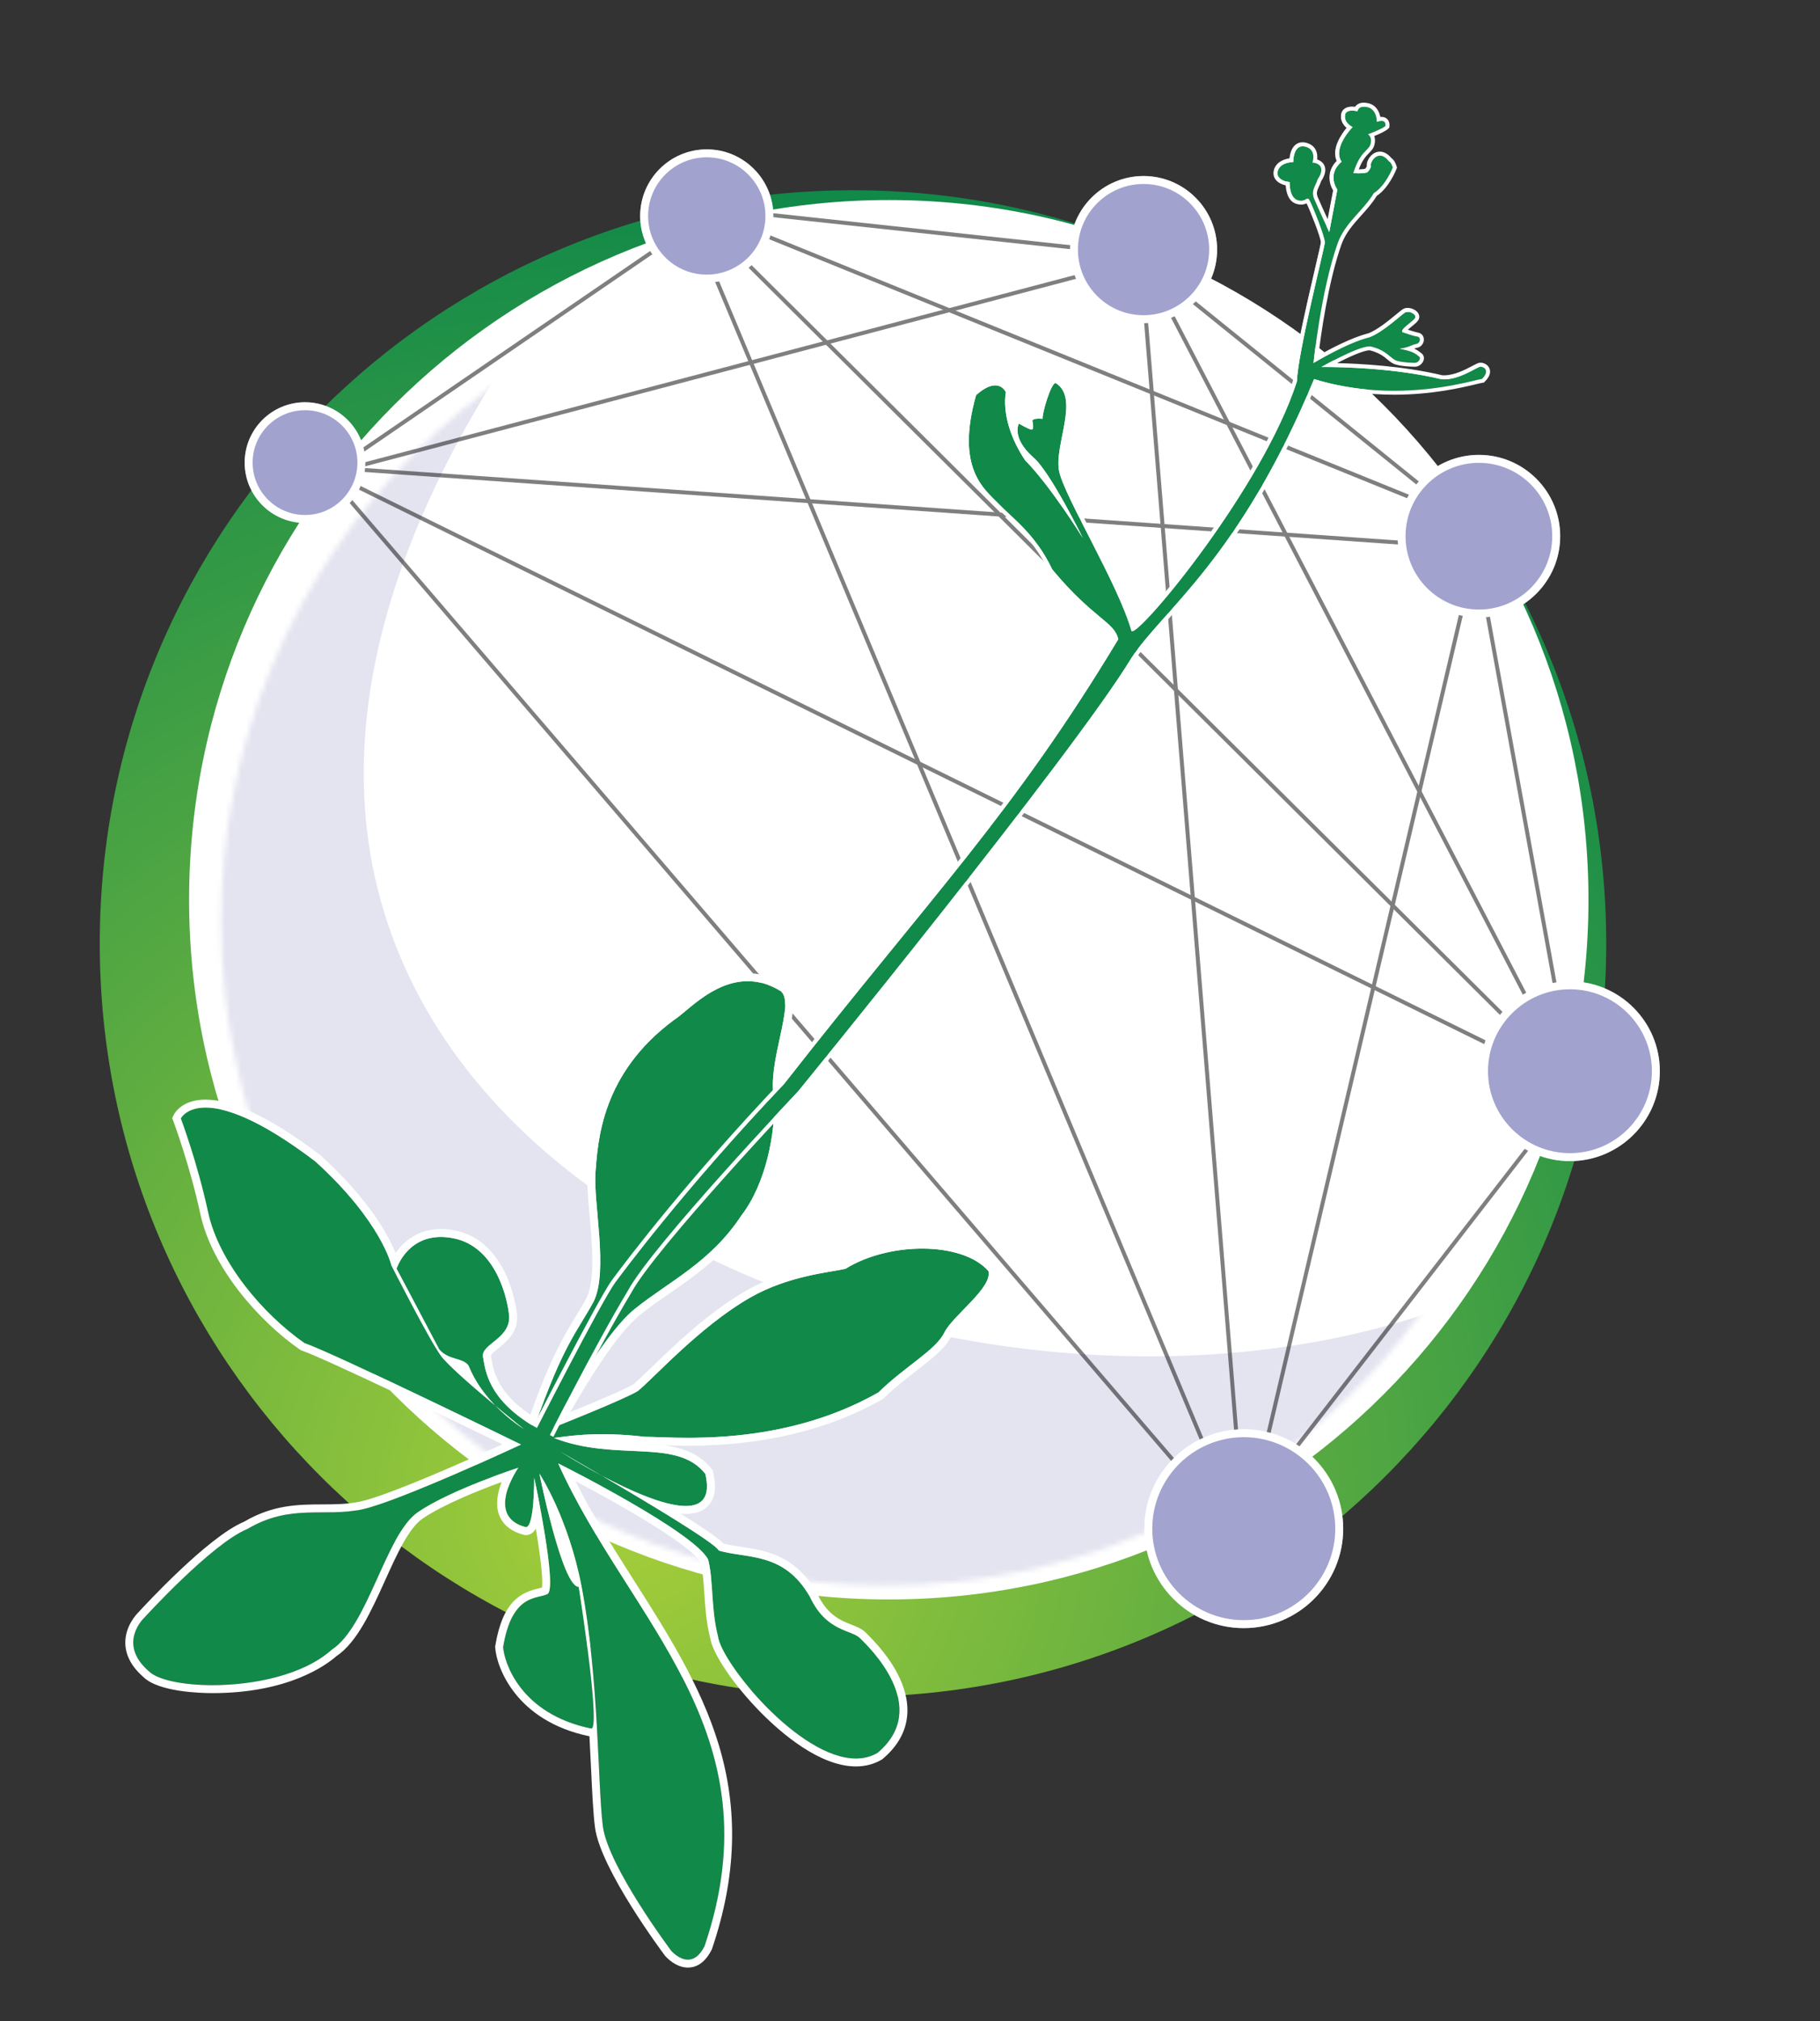 <?xml version="1.0" encoding="utf-8"?>
<!-- Generator: Adobe Illustrator 16.0.4, SVG Export Plug-In . SVG Version: 6.00 Build 0)  -->
<!DOCTYPE svg PUBLIC "-//W3C//DTD SVG 1.1//EN" "http://www.w3.org/Graphics/SVG/1.1/DTD/svg11.dtd">
<svg version="1.1" id="Layer_1" xmlns="http://www.w3.org/2000/svg" xmlns:xlink="http://www.w3.org/1999/xlink" x="0px" y="0px"
	 width="344px" height="382px" viewBox="0 0 344 382" enable-background="new 0 0 344 382" xml:space="preserve">
<rect x="0" y="0" width="344" height="382" fill="#333333" stroke="none"/>
<g>
	<radialGradient id="SVGID_1_" cx="117.105" cy="284.607" r="248.744" gradientUnits="userSpaceOnUse">
		<stop  offset="0" style="stop-color:#A6CE39"/>
		<stop  offset="1" style="stop-color:#118949"/>
	</radialGradient>
	<path fill-rule="evenodd" clip-rule="evenodd" fill="url(#SVGID_1_)" d="M161.224,35.957c78.614,0,142.369,63.754,142.369,142.369
		c0,78.615-63.754,142.369-142.369,142.369c-78.616,0-142.369-63.754-142.369-142.369C18.855,99.711,82.608,35.957,161.224,35.957z"
		/>
	<path fill-rule="evenodd" clip-rule="evenodd" fill="#FFFFFF" d="M167.991,37.807c73.026,0,132.248,59.222,132.248,132.25
		c0,73.026-59.222,132.248-132.248,132.248c-73.027,0-132.249-59.222-132.249-132.248C35.742,97.029,94.963,37.807,167.991,37.807z"
		/>
	<defs>
		<filter id="Adobe_OpacityMaskFilter" filterUnits="userSpaceOnUse" x="20.072" y="57.034" width="263.143" height="279.08">
			<feColorMatrix  type="matrix" values="1 0 0 0 0  0 1 0 0 0  0 0 1 0 0  0 0 0 1 0"/>
		</filter>
	</defs>
	<mask maskUnits="userSpaceOnUse" x="20.072" y="57.034" width="263.143" height="279.08" id="SVGID_2_">
		<g filter="url(#Adobe_OpacityMaskFilter)">
			<path fill-rule="evenodd" clip-rule="evenodd" fill="#FFFFFF" d="M167.25,48.717c69.29,0,125.482,56.192,125.482,125.482
				S236.539,299.682,167.25,299.682c-69.291,0-125.482-56.192-125.482-125.482S97.958,48.717,167.25,48.717z"/>
		</g>
	</mask>
	<g opacity="0.15" mask="url(#SVGID_2_)">
		<path fill="#45489D" d="M270.433,247.205C171.19,281.79-3.903,207.794,102.858,58.93C80.303,69.456,23.83,99.845,20.823,199.088
			c3.007,67.665,22.555,85.71,22.555,85.71s58.644,58.644,135.331,49.621c46.614-6.015,51.125-24.059,66.162-34.585
			C259.908,289.309,303.369,235.729,270.433,247.205z"/>
		<path fill="#FFFFFF" d="M162.576,336.114c-0.003,0-0.006,0-0.009,0c-35.618-0.002-66.27-13.809-85.711-25.39
			c-21.057-12.544-33.882-25.269-34.009-25.396c-0.786-0.725-19.788-19.006-22.774-86.208
			c1.297-42.868,12.688-77.792,33.854-103.855c16.799-20.685,35.791-31.033,48.614-37.018l2.603-1.214l-1.674,2.334
			c-33.849,47.198-41.995,91.128-23.557,127.039c10.74,20.918,30.256,38.493,56.439,50.827
			c24.126,11.364,52.863,17.623,80.917,17.622c18.923,0,37.222-2.891,52.917-8.361c3.131-1.091,5.723-1.644,7.704-1.644
			c3.41,0,4.644,1.644,5.079,3.022c3.25,10.31-26.544,44.791-37.667,52.576c-3.706,2.594-6.776,5.664-10.026,8.914
			c-9.963,9.964-21.256,21.257-56.471,25.801C173.446,335.795,167.987,336.114,162.576,336.114z M100.579,60.845
			c-12.569,6.087-29.98,16.277-45.485,35.369c-20.955,25.802-32.232,60.421-33.52,102.896c2.953,66.39,22.121,84.956,22.314,85.136
			c0.146,0.146,12.866,12.76,33.774,25.209c19.271,11.474,49.645,25.153,84.904,25.155c0.003,0,0.006,0,0.009,0
			c5.354,0,10.752-0.315,16.045-0.938c34.698-4.477,45.798-15.577,55.592-25.371c3.298-3.298,6.414-6.413,10.227-9.082
			c11.654-8.158,39.882-42.049,37.095-50.892c-0.418-1.327-1.61-1.972-3.645-1.972c-1.812,0-4.238,0.524-7.209,1.561
			c-15.853,5.523-34.322,8.444-53.412,8.444c-28.271,0.001-57.235-6.309-81.558-17.766c-26.486-12.476-46.244-30.284-57.136-51.501
			C55.485,142.123,77.33,94.043,100.579,60.845z"/>
	</g>
	<g>
		<g>
			<circle fill="#FFFFFF" cx="235.085" cy="288.926" r="18.044"/>
			<path fill="#FFFFFF" d="M235.085,307.722c-10.364,0-18.796-8.432-18.796-18.796s8.432-18.796,18.796-18.796
				s18.796,8.432,18.796,18.796S245.449,307.722,235.085,307.722z M235.085,271.634c-9.535,0-17.292,7.757-17.292,17.292
				s7.757,17.293,17.292,17.293c9.535,0,17.292-7.758,17.292-17.293S244.62,271.634,235.085,271.634z"/>
		</g>
		<g>
			<circle fill="#FDFDFE" cx="296.736" cy="202.465" r="16.24"/>
			<path fill="#FFFFFF" d="M296.736,219.456c-9.369,0-16.992-7.622-16.992-16.991c0-9.37,7.623-16.992,16.992-16.992
				c9.37,0,16.992,7.622,16.992,16.992C313.728,211.834,306.105,219.456,296.736,219.456z M296.736,186.977
				c-8.54,0-15.488,6.948-15.488,15.488c0,8.539,6.948,15.487,15.488,15.487s15.488-6.948,15.488-15.487
				C312.224,193.925,305.276,186.977,296.736,186.977z"/>
		</g>
		<g>
			<circle fill="#FDFDFE" cx="279.526" cy="101.342" r="14.616"/>
			<path fill="#FFFFFF" d="M279.526,116.709c-8.474,0-15.367-6.894-15.367-15.367s6.894-15.367,15.367-15.367
				s15.368,6.894,15.368,15.367S288,116.709,279.526,116.709z M279.526,87.479c-7.645,0-13.864,6.219-13.864,13.864
				c0,7.644,6.219,13.863,13.864,13.863s13.864-6.219,13.864-13.863C293.391,93.698,287.171,87.479,279.526,87.479z"/>
		</g>
		<g>
			<circle fill="#FDFDFE" cx="216.143" cy="47.176" r="13.154"/>
			<path fill="#FFFFFF" d="M216.143,61.082c-7.668,0-13.906-6.238-13.906-13.906c0-7.667,6.238-13.906,13.906-13.906
				s13.906,6.238,13.906,13.906C230.049,54.844,223.811,61.082,216.143,61.082z M216.143,34.773
				c-6.838,0-12.402,5.563-12.402,12.402s5.563,12.402,12.402,12.402c6.839,0,12.402-5.563,12.402-12.402
				S222.981,34.773,216.143,34.773z"/>
		</g>
		<g>
			<circle fill="#FDFDFE" cx="133.587" cy="40.819" r="11.839"/>
			<path fill="#FFFFFF" d="M133.587,53.41c-6.943,0-12.591-5.648-12.591-12.59s5.648-12.591,12.591-12.591
				c6.942,0,12.591,5.648,12.591,12.591S140.529,53.41,133.587,53.41z M133.587,29.732c-6.114,0-11.087,4.974-11.087,11.087
				c0,6.113,4.974,11.086,11.087,11.086c6.113,0,11.087-4.974,11.087-11.086C144.674,34.706,139.7,29.732,133.587,29.732z"/>
		</g>
		<g>
			<circle fill="#FDFDFE" cx="57.651" cy="87.433" r="10.655"/>
			<path fill="#FFFFFF" d="M57.65,98.84c-6.29,0-11.406-5.117-11.406-11.407s5.117-11.407,11.406-11.407
				c6.29,0,11.407,5.117,11.407,11.407S63.94,98.84,57.65,98.84z M57.65,77.53c-5.46,0-9.902,4.442-9.902,9.903
				s4.442,9.903,9.902,9.903s9.903-4.442,9.903-9.903S63.111,77.53,57.65,77.53z"/>
		</g>
		<g opacity="0.5">
			<g>
				<line fill="#FFFFFF" x1="60.658" y1="88.185" x2="234.333" y2="290.43"/>
				
					<rect x="14.205" y="188.931" transform="matrix(0.651 0.759 -0.759 0.651 195.024 -45.923)" width="266.582" height="0.752"/>
			</g>
			
				<rect x="46.259" y="146.452" transform="matrix(0.897 0.442 -0.442 0.897 83.232 -63.98)" width="265.629" height="0.752"/>
			<rect x="60.397" y="95.327" transform="matrix(0.998 0.07 -0.07 0.998 7.061 -11.485)" width="216.301" height="0.752"/>
			
				<rect x="138.098" y="-10.303" transform="matrix(0.255 0.967 -0.967 0.255 170.322 -82.187)" width="0.752" height="159.384"/>
			<rect x="97.123" y="20.627" transform="matrix(0.565 0.825 -0.825 0.565 96.294 -52.06)" width="0.751" height="89.254"/>
			<rect x="132.592" y="43.451" transform="matrix(0.994 0.107 -0.107 0.994 5.722 -18.509)" width="83.94" height="0.751"/>
			
				<rect x="127.713" y="69.765" transform="matrix(0.926 0.376 -0.376 0.926 41.649 -72.972)" width="159.859" height="0.752"/>
			
				<rect x="99.778" y="121.266" transform="matrix(0.709 0.705 -0.705 0.709 147.928 -115.033)" width="227.007" height="0.752"/>
			<rect x="47.53" y="166" transform="matrix(0.386 0.922 -0.922 0.386 265.692 -66.525)" width="270.605" height="0.752"/>
			
				<rect x="103.871" y="168.256" transform="matrix(0.081 0.997 -0.997 0.081 375.262 -69.521)" width="242.88" height="0.752"/>
			
				<rect x="168.033" y="126.153" transform="matrix(0.461 0.887 -0.887 0.461 250.399 -159.098)" width="176.207" height="0.752"/>
			
				<rect x="205.361" y="74.652" transform="matrix(0.778 0.628 -0.628 0.778 102.07 -139.006)" width="85.011" height="0.752"/>
			
				<rect x="256.888" y="99.147" transform="matrix(0.974 0.229 -0.229 0.974 51.636 -53.62)" width="0.752" height="193.855"/>
			
				<rect x="235.739" y="152.843" transform="matrix(0.179 0.984 -0.984 0.179 387.102 -157.696)" width="104.702" height="0.752"/>
			
				<rect x="265.91" y="193.813" transform="matrix(0.791 0.612 -0.612 0.791 206.188 -111.487)" width="0.752" height="104.517"/>
			<g>
				<circle fill="#45489D" cx="235.085" cy="288.926" r="18.044"/>
				<path fill="#FFFFFF" d="M235.085,307.722c-10.364,0-18.796-8.432-18.796-18.796s8.432-18.796,18.796-18.796
					s18.796,8.432,18.796,18.796S245.449,307.722,235.085,307.722z M235.085,271.634c-9.535,0-17.292,7.757-17.292,17.292
					s7.757,17.293,17.292,17.293c9.535,0,17.292-7.758,17.292-17.293S244.62,271.634,235.085,271.634z"/>
			</g>
			<g>
				<circle fill="#45489D" cx="296.736" cy="202.465" r="16.24"/>
				<path fill="#FFFFFF" d="M296.736,219.456c-9.369,0-16.992-7.622-16.992-16.991c0-9.37,7.623-16.992,16.992-16.992
					c9.37,0,16.992,7.622,16.992,16.992C313.728,211.834,306.105,219.456,296.736,219.456z M296.736,186.977
					c-8.54,0-15.488,6.948-15.488,15.488c0,8.539,6.948,15.487,15.488,15.487s15.488-6.948,15.488-15.487
					C312.224,193.925,305.276,186.977,296.736,186.977z"/>
			</g>
			<g>
				<circle fill="#45489D" cx="279.526" cy="101.342" r="14.616"/>
				<path fill="#FFFFFF" d="M279.526,116.709c-8.474,0-15.367-6.894-15.367-15.367s6.894-15.367,15.367-15.367
					s15.368,6.894,15.368,15.367S288,116.709,279.526,116.709z M279.526,87.479c-7.645,0-13.864,6.219-13.864,13.864
					c0,7.644,6.219,13.863,13.864,13.863s13.864-6.219,13.864-13.863C293.391,93.698,287.171,87.479,279.526,87.479z"/>
			</g>
			<g>
				<circle fill="#45489D" cx="216.143" cy="47.176" r="13.154"/>
				<path fill="#FFFFFF" d="M216.143,61.082c-7.668,0-13.906-6.238-13.906-13.906c0-7.667,6.238-13.906,13.906-13.906
					s13.906,6.238,13.906,13.906C230.049,54.844,223.811,61.082,216.143,61.082z M216.143,34.773
					c-6.838,0-12.402,5.563-12.402,12.402s5.563,12.402,12.402,12.402c6.839,0,12.402-5.563,12.402-12.402
					S222.981,34.773,216.143,34.773z"/>
			</g>
			<g>
				<circle fill="#45489D" cx="133.587" cy="40.819" r="11.839"/>
				<path fill="#FFFFFF" d="M133.587,53.41c-6.943,0-12.591-5.648-12.591-12.59s5.648-12.591,12.591-12.591
					c6.942,0,12.591,5.648,12.591,12.591S140.529,53.41,133.587,53.41z M133.587,29.732c-6.114,0-11.087,4.974-11.087,11.087
					c0,6.113,4.974,11.086,11.087,11.086c6.113,0,11.087-4.974,11.087-11.086C144.674,34.706,139.7,29.732,133.587,29.732z"/>
			</g>
			<g>
				<circle fill="#45489D" cx="57.651" cy="87.433" r="10.655"/>
				<path fill="#FFFFFF" d="M57.65,98.84c-6.29,0-11.406-5.117-11.406-11.407s5.117-11.407,11.406-11.407
					c6.29,0,11.407,5.117,11.407,11.407S63.94,98.84,57.65,98.84z M57.65,77.53c-5.46,0-9.902,4.442-9.902,9.903
					s4.442,9.903,9.902,9.903s9.903-4.442,9.903-9.903S63.111,77.53,57.65,77.53z"/>
			</g>
		</g>
	</g>
	<g>
		<g>
			<path fill="#118949" d="M186.83,240.241c0.788,3.174-6.742,8.372-8.365,11.671c-1.623,3.3-7.577,6.462-12.424,11.259
				c-18.567,10.531-38.475,8.41-44.12,8.392c-9.653-1.144-15.509,0.044-17.207,0.218c11.812,4.585,23.183-0.09,28.596,6.78
				c3.772,15.813-27.429-4.211-27.429-4.211s29.042,16.588,29.988,18.717c5.325,1.557,12.332,0.196,17.208,8.716
				c3.112,6.666,7.823,6.196,9.477,7.831c1.654,1.635,13.62,13.012,3.316,21.683c-10.592,6.204-29.479-16.364-30.172-22.06
				c-1.351-5.363-0.776-9.914-1.845-14.458c-2.664-5.244-27.241-17.639-28.341-18.179c13.398,29.894,41.479,50.542,27.652,91.24
				c-2.598,5.167-6.296,0.86-6.296,0.86s-11.94-15.928-12.919-23.538c-0.98-7.612-0.715-27.896-4.014-45.243
				c-2.475-13.023-7.972-21.379-7.972-21.379s4.301,21.456,7.425,21.381c0.779,4.873,4.023,26.774,2.378,26.785
				c-13.499-2.764-16.483-12.609-16.666-15.405c1.688-10.204,6.41-9.027,8.375-10.026c1.967-0.998-2.496-21.961-2.496-21.961
				s0.06,9.316-1.584,9.327c-7.905-2.032-1.44-11.226-1.44-11.226s-12.853,4.191-18.965,8.395
				c-6.111,4.204-9.398,21.543-16.331,26.027c-9.266,8.28-30.641,7.867-34.502,4.055c-6.117-5.276-0.886-10.135-0.886-10.135
				s12.79-14.054,19.513-16.782c8.136-4.821,14.564-2.175,21.624-3.699c7.061-1.526,30.066-12.25,30.066-12.25
				s-34.745-16.987-40.953-19.194c-7.871-5.486-16.154-15.298-18.187-24.713c-2.032-9.413-5.155-17.724-5.155-17.724
				s3.949-8.189,25.426,8.115c12.514,11.376,14.375,19.638,14.375,19.638s7.103,13.984,9.369,17.096
				c2.268,3.107,15.708,13.874,15.708,13.874s-7.482-4.445-10.489-11.988c-1.069-1.565-3.806-1-5.555-3.09
				c-4.124-7.849-8.057-15.252-8.057-15.252s2.323-7.401,10.719-5.756c8.396,1.646,10.271,12.101,10.504,14.182
				c0.759,4.746-5.335,5.734-4.881,8.253c0.454,2.52,0.873,7.941,9.73,13.201c5.489-15.71,7.998-17.808,11.195-23.692
				c2.811-5.825-0.118-18.631,0.337-24.499c0.457-5.868,1.142-18.585,14.834-28.702c2.948-1.772,10.615-11.303,20.188-5.445
				c2.865,2.395-2.764,13.501-1.239,20.561c0.203,6.082-1.49,15.737-6.219,21.853c-5.807,8.859-13.732,12.472-20.167,17.667
				c-6.433,5.19-15.531,22.457-15.531,22.457s13.395-5.293,16.123-6.953c2.938-2.35,11.735-12.228,21.263-17.673
				c7.279-4.161,15.041-4.754,17.996-5.43C168.051,234.661,181.917,234.628,186.83,240.241z"/>
			<path fill="#FFFFFF" d="M141.309,185.447c1.968,0,4.069,0.533,6.273,1.881c2.865,2.395-2.764,13.501-1.239,20.561
				c0.203,6.082-1.49,15.737-6.219,21.853c-5.807,8.859-13.732,12.472-20.167,17.667c-6.433,5.19-15.531,22.457-15.531,22.457
				s13.395-5.293,16.123-6.953c2.938-2.35,11.735-12.228,21.263-17.673c7.279-4.161,15.041-4.754,17.996-5.43
				c4.045-2.526,9.445-3.82,14.476-3.821c5.221,0,10.043,1.395,12.545,4.253c0.788,3.174-6.742,8.372-8.365,11.671
				c-1.623,3.3-7.577,6.462-12.424,11.259c-13.195,7.484-27.067,8.578-36.017,8.578c-3.644,0-6.47-0.182-8.104-0.187
				c-3.066-0.363-5.75-0.491-8.039-0.491c-4.916,0-8.01,0.59-9.168,0.709c11.812,4.585,23.183-0.09,28.596,6.78
				c1.068,4.477-0.667,6.081-3.703,6.081c-4.108,0-10.599-2.938-15.754-5.675c-4.542-2.658-7.972-4.617-7.972-4.617
				s3.479,2.232,7.972,4.617c8.672,5.076,21.396,12.702,22.016,14.1c5.325,1.557,12.332,0.196,17.208,8.716
				c3.112,6.666,7.823,6.196,9.477,7.831c1.654,1.635,13.62,13.012,3.316,21.683c-1.261,0.738-2.641,1.069-4.092,1.069
				c-10.741,0-25.47-18.111-26.081-23.129c-1.351-5.363-0.776-9.914-1.845-14.458c-2.664-5.244-27.241-17.639-28.341-18.179
				c13.398,29.894,41.479,50.542,27.652,91.24c-0.974,1.938-2.103,2.543-3.133,2.543c-1.718,0-3.163-1.683-3.163-1.683
				s-11.94-15.928-12.919-23.538c-0.98-7.612-0.715-27.896-4.014-45.243c-2.475-13.023-7.972-21.379-7.972-21.379
				s4.286,21.381,7.409,21.381c0.005,0,0.011,0,0.017,0c0.779,4.873,4.023,26.774,2.378,26.785
				c-13.499-2.764-16.483-12.609-16.666-15.405c1.688-10.204,6.41-9.027,8.375-10.026c1.967-0.998-2.496-21.961-2.496-21.961
				s0.06,9.316-1.584,9.327c-7.905-2.032-1.44-11.226-1.44-11.226s-12.853,4.191-18.965,8.395
				c-6.111,4.204-9.398,21.543-16.331,26.027c-5.355,4.785-14.755,6.667-22.481,6.667c-5.643,0-10.392-1.004-12.021-2.612
				c-6.117-5.276-0.886-10.135-0.886-10.135s12.79-14.054,19.513-16.782c8.136-4.821,14.564-2.175,21.624-3.699
				c7.061-1.526,30.066-12.25,30.066-12.25s-34.745-16.987-40.953-19.194c-7.871-5.486-16.154-15.298-18.187-24.713
				c-2.032-9.413-5.155-17.724-5.155-17.724s0.993-2.057,4.684-2.057c3.676,0,10.027,2.037,20.742,10.172
				c12.514,11.376,14.375,19.638,14.375,19.638s7.103,13.984,9.369,17.096c1.294,1.773,6.228,6.041,10.224,9.379
				c2.8,2.9,5.484,4.495,5.484,4.495s-2.477-1.984-5.484-4.495c-1.874-1.941-3.799-4.469-5.005-7.493
				c-1.069-1.565-3.806-1-5.555-3.09c-4.124-7.849-8.057-15.252-8.057-15.252s1.882-5.994,8.377-5.994
				c0.723,0,1.501,0.074,2.342,0.238c8.396,1.646,10.271,12.101,10.504,14.182c0.759,4.746-5.335,5.734-4.881,8.253
				c0.454,2.52,0.873,7.941,9.73,13.201c5.489-15.71,7.998-17.808,11.195-23.692c2.811-5.825-0.118-18.631,0.337-24.499
				c0.457-5.868,1.142-18.585,14.834-28.702C129.664,191.409,134.73,185.447,141.309,185.447 M141.309,183.943
				c-5.561,0-10.095,3.797-12.803,6.066c-0.777,0.649-1.447,1.211-1.886,1.475l-0.061,0.037l-0.058,0.043
				c-13.944,10.303-14.934,23.2-15.41,29.398l-0.03,0.396c-0.169,2.186,0.097,5.201,0.378,8.394
				c0.477,5.402,1.069,12.122-0.556,15.539c-0.723,1.328-1.402,2.447-2.121,3.631c-2.286,3.763-4.645,7.647-8.523,18.467
				c-6.294-4.26-6.991-8.402-7.378-10.703c-0.029-0.172-0.056-0.334-0.083-0.486c0.062-0.266,0.894-0.938,1.392-1.34
				c1.615-1.305,4.055-3.274,3.5-6.85c-0.11-0.927-1.787-13.509-11.705-15.454c-0.904-0.177-1.789-0.267-2.631-0.267
				c-4.268,0-7.036,2.324-8.556,4.544c-1.298-3.206-4.89-10.008-14.161-18.436l-0.049-0.045l-0.053-0.04
				c-9.158-6.953-16.442-10.479-21.651-10.479c-4.505,0-5.895,2.61-6.039,2.907l-0.279,0.579l0.226,0.604
				c0.031,0.082,3.109,8.323,5.093,17.512c2.199,10.186,11.025,20.211,18.797,25.629l0.166,0.115l0.19,0.068
				c5.021,1.785,29.512,13.639,37.941,17.738c-6.372,2.902-21.517,9.662-26.869,10.819c-2.376,0.513-4.692,0.523-7.144,0.533
				c-4.574,0.021-9.304,0.041-14.834,3.286c-6.875,2.875-19.047,16.126-19.921,17.084c-0.392,0.385-2.564,2.666-2.506,5.863
				c0.042,2.312,1.204,4.475,3.454,6.428c2.894,2.79,10.705,3.008,13.039,3.008c14.253,0,21.417-5.236,23.396-6.974
				c3.916-2.603,6.606-8.557,9.208-14.316c2.195-4.86,4.466-9.885,7.06-11.67c3.899-2.681,10.778-5.407,14.983-6.945
				c-0.74,1.869-1.245,4.18-0.494,6.219c0.478,1.296,1.679,3.003,4.688,3.776l0.189,0.049l0.195-0.002
				c0.862-0.006,1.456-0.479,1.874-1.229c0.873,5.205,1.404,9.691,1.153,11.15c-0.197,0.058-0.432,0.112-0.675,0.17
				c-3.197,0.755-6.726,2.275-8.139,10.819l-0.028,0.171l0.011,0.172c0.241,3.695,3.912,13.9,17.813,16.77
				c0.11,2.046,0.203,3.996,0.29,5.817c0.234,4.901,0.419,8.772,0.753,11.368c1.018,7.913,12.71,23.585,13.208,24.248l0.03,0.041
				l0.033,0.037c0.194,0.227,1.962,2.207,4.304,2.207c1.27,0,3.076-0.585,4.477-3.371l0.047-0.094l0.033-0.099
				c4.619-13.594,5.012-26.268,1.204-38.746c-3.386-11.095-9.742-21.084-15.888-30.743c-3.857-6.062-7.824-12.298-11.134-18.887
				c8.155,4.271,21.649,11.929,23.664,15.368c0.436,1.942,0.567,3.927,0.706,6.024c0.169,2.57,0.345,5.227,1.08,8.181
				c0.444,3.041,4.476,8.989,9.652,14.219c3.743,3.784,11.047,10.13,17.908,10.13c1.774,0,3.407-0.43,4.852-1.276l0.11-0.064
				l0.098-0.082c2.969-2.499,4.54-5.449,4.668-8.771c0.126-3.238-1.123-8.473-7.786-15.023l-0.109-0.107
				c-0.714-0.706-1.67-1.08-2.683-1.479c-2.032-0.797-4.56-1.788-6.489-5.919l-0.026-0.058l-0.031-0.054
				c-4.081-7.13-9.729-7.983-14.267-8.669c-1.187-0.18-2.316-0.351-3.356-0.615c-0.715-0.753-2.591-2.207-8.095-5.646
				c0.328,0.027,0.642,0.041,0.943,0.041c2.023,0,3.532-0.611,4.483-1.817c1.107-1.401,1.33-3.402,0.683-6.116l-0.077-0.322
				l-0.205-0.261c-2.247-2.851-5.369-3.957-8.889-4.454c1.284,0.041,2.765,0.078,4.422,0.078c14.126,0,26.494-2.952,36.758-8.774
				l0.174-0.098l0.142-0.141c1.953-1.934,4.157-3.643,6.101-5.15c2.959-2.295,5.515-4.276,6.615-6.515
				c0.528-1.072,2.028-2.615,3.479-4.108c2.92-3.004,5.679-5.841,4.997-8.588l-0.088-0.354l-0.24-0.274
				c-2.651-3.028-7.635-4.766-13.675-4.766c-5.486,0.001-10.952,1.424-15.048,3.91c-0.516,0.108-1.186,0.222-1.944,0.35
				c-3.796,0.642-10.149,1.716-16.228,5.189c-7.162,4.093-13.731,10.45-18.079,14.657c-1.432,1.385-2.572,2.489-3.302,3.085
				c-1.701,1-7.506,3.434-11.901,5.221c3.011-5.292,8.774-14.814,13.117-18.318c1.762-1.422,3.625-2.714,5.597-4.081
				c5.171-3.586,10.518-7.293,14.851-13.883c4.803-6.246,6.725-15.933,6.497-22.776l-0.004-0.135l-0.028-0.132
				c-0.674-3.122,0.245-7.355,1.056-11.091c1.031-4.746,1.845-8.496-0.323-10.307l-0.084-0.07l-0.095-0.058
				C146.087,184.65,143.713,183.943,141.309,183.943L141.309,183.943z"/>
		</g>
		<path fill="#FFFFFF" d="M102.659,272.208c0,0,9.02-17.961,15.384-28.523c4.604-8.523,32.151-37.635,32.151-37.635
			s51.935-63.63,63-81.895c5.861-9.026,20.451-18.728,34.522-52.724c15.85,4.869,29.925,0.194,31.732-0.038
			c1.606-1.57,0.312-2.356-0.344-2.299c-0.658,0.06-4.039,2.603-7.247,2.375c-10.566-2.535-22.759-2.321-22.759-2.321
			s7.508-4.294,9.375-3.869c3.266,0.883,3.604,2.361,4.948,2.711c1.345,0.346,2.715,0.337,3.346,0.36s1.283-0.857,0.76-1.211
			c-0.524-0.351-0.8-0.898-3.626-1.456c1.917-0.286,2.352-0.783,3.118-0.896c0.767-0.113,0.952-1.239,0.265-1.372
			c-0.687-0.131-2.333-0.671-2.828-0.831c-0.742-0.517,2.151-2.123,2.368-2.784c0.214-0.659-1.215-1.305-1.871-0.974
			c-0.655,0.332-4.25,3.809-6.821,4.701c-4.158,1.014-10.519,4.863-10.519,4.863s1.364-13.682,4.596-22.745
			c1.455-3.901,4.784-6.006,6.792-9.36c2.292-1.439,3.585-4.845,3.585-4.845s-0.308-1.013-0.719-1.147
			c-2.125-2.701-3.779,0.407-3.393,0.898c-0.132,0.687-0.76,1.212-0.76,1.212s-1.367,0.282-2.575,0.068
			c1.261-4.145,2.907-4.155,3.254-5.499c0.348-1.345-0.506-1.806-0.506-1.806s2.834-1.05,3.315-1.592
			c0.147-1.471-1.631-0.776-1.631-0.776s0.067-2.256-1.716-2.748c-1.783-0.49-1.95,0.761-1.95,0.761s-1.839-0.51-2.281,0.473
			c-0.492,1.692,1.369,2.511,1.369,2.511s-3.868,3.935-2.078,6.555c-2.898,2.457-0.807,5.264-0.807,5.264l-1.528,8.04
			c0,0-2.195-4.727-2.861-6.312c-0.668-1.586,0.392-2.605,0.633-3.621c2.091-3.054-0.952-3.227-0.952-3.227s0.89-2.445-1.389-3.005
			c-2.277-0.562-2.228,2.917-2.228,2.917s-2.548-0.011-2.948,1.773s2.259,2.013,2.259,2.013s-0.118,2.877,1.447,3.389
			c1.565,0.509,1.803-0.779,2.274,0.013c0.47,0.791,3.004,6.996,2.929,8.063c-0.076,1.07-5.129,20.934-5.26,26.176
			c-6.467,20.19-30.028,48.447-31.268,47.221c-2.551-8.943-12.627-25.268-13.673-30.166c-1.045-4.898,3.968-13.835-0.654-16.712
			c-0.851-0.186-2.622,5.799-2.478,6.757c-1.947-0.179-1.943,0.369-1.943,0.369s0.422,1.778-0.182,1.674
			c-0.603-0.108-2.363-1.139-2.363-1.139s-1.491,2.614,2.67,6.342c3.167,2.583,9.414,15.287,9.414,15.287
			s-6.091-9.827-10.889-14.675c-4.944-7.385-3.645-12.855-3.645-12.855s-1.354-3.297-5.641,0.529
			c-3.933,13.909,1.611,17.783,4.24,20.525c2.629,2.742,6.999,5.746,10.163,12.431c7.86,9.431,11.736,9.844,12.471,13.185
			c-19.903,33.062-35.368,48.519-63.152,84.033c-19.163,20.179-30.962,36.213-31.932,37.524
			c-2.608,3.524-15.197,29.629-15.197,29.629L102.659,272.208z"/>
		<g>
			<path fill="#118949" d="M103.317,272.424c0,0,9.02-17.96,15.383-28.525c4.605-8.521,32.152-37.634,32.152-37.634
				s51.936-63.63,62.999-81.895c5.862-9.026,20.452-18.729,34.522-52.723c15.851,4.869,29.926,0.193,31.732-0.038
				c1.607-1.571,0.313-2.357-0.343-2.298c-0.658,0.058-4.04,2.602-7.246,2.374c-10.567-2.536-22.761-2.32-22.761-2.32
				s7.509-4.296,9.376-3.869c3.266,0.883,3.604,2.36,4.949,2.708c1.344,0.349,2.715,0.339,3.345,0.362
				c0.631,0.025,1.283-0.856,0.759-1.21c-0.522-0.354-0.8-0.898-3.625-1.457c1.917-0.287,2.351-0.783,3.118-0.897
				c0.767-0.114,0.951-1.238,0.266-1.371c-0.686-0.132-2.334-0.672-2.827-0.833c-0.744-0.516,2.15-2.123,2.367-2.783
				c0.214-0.658-1.215-1.308-1.871-0.974c-0.655,0.333-4.251,3.81-6.82,4.701c-4.159,1.014-10.521,4.862-10.521,4.862
				s1.366-13.682,4.596-22.745c1.456-3.9,4.786-6.004,6.793-9.362c2.292-1.438,3.585-4.843,3.585-4.843s-0.308-1.013-0.72-1.148
				c-2.126-2.7-3.779,0.407-3.393,0.899c-0.131,0.684-0.759,1.208-0.759,1.208s-1.369,0.285-2.576,0.073
				c1.262-4.147,2.905-4.157,3.253-5.503c0.348-1.343-0.504-1.805-0.504-1.805s2.833-1.049,3.314-1.591
				c0.147-1.471-1.631-0.776-1.631-0.776s0.068-2.255-1.716-2.747c-1.785-0.491-1.95,0.762-1.95,0.762s-1.84-0.509-2.281,0.47
				c-0.491,1.693,1.369,2.512,1.369,2.512s-3.868,3.935-2.079,6.553c-2.898,2.458-0.806,5.267-0.806,5.267l-1.529,8.04
				c0,0-2.195-4.728-2.863-6.312c-0.667-1.586,0.395-2.606,0.636-3.621c2.09-3.056-0.953-3.229-0.953-3.229s0.89-2.446-1.389-3.005
				c-2.279-0.56-2.229,2.92-2.229,2.92s-2.548-0.012-2.948,1.772c-0.4,1.783,2.26,2.013,2.26,2.013s-0.119,2.878,1.446,3.388
				c1.566,0.511,1.804-0.777,2.274,0.015c0.471,0.792,3.003,6.996,2.928,8.065c-0.073,1.068-5.127,20.931-5.259,26.174
				c-6.468,20.192-30.027,48.447-31.268,47.221c-2.55-8.944-12.628-25.268-13.674-30.166c-1.044-4.899,3.968-13.835-0.654-16.711
				c-0.85-0.187-2.621,5.796-2.478,6.755c-1.947-0.176-1.943,0.371-1.943,0.371s0.422,1.778-0.181,1.671
				c-0.604-0.105-2.363-1.136-2.363-1.136s-1.492,2.614,2.67,6.341c3.168,2.582,9.414,15.286,9.414,15.286s-6.09-9.828-10.89-14.673
				c-4.943-7.385-3.644-12.856-3.644-12.856s-1.354-3.298-5.642,0.53c-3.931,13.907,1.612,17.782,4.241,20.523
				c2.629,2.742,6.998,5.748,10.164,12.431c7.858,9.432,11.735,9.845,12.469,13.185c-19.905,33.064-35.367,48.521-63.15,84.032
				c-19.164,20.179-30.964,36.216-31.934,37.524c-2.607,3.525-15.816,29.476-15.816,29.476L103.317,272.424z"/>
			<path fill="#FFFFFF" d="M257.763,20.153c0.211,0,0.461,0.034,0.753,0.114c1.784,0.492,1.716,2.747,1.716,2.747
				s0.419-0.164,0.834-0.164c0.439,0,0.873,0.184,0.797,0.94c-0.481,0.542-3.314,1.591-3.314,1.591s0.852,0.462,0.504,1.805
				c-0.348,1.346-1.991,1.355-3.253,5.503c0.327,0.058,0.665,0.078,0.985,0.078c0.863,0,1.591-0.151,1.591-0.151
				s0.627-0.524,0.759-1.208c-0.272-0.347,0.466-1.989,1.669-1.989c0.505,0,1.094,0.291,1.723,1.09
				c0.412,0.135,0.72,1.148,0.72,1.148s-1.293,3.404-3.585,4.843c-2.007,3.357-5.337,5.462-6.793,9.362
				c-3.23,9.062-4.596,22.745-4.596,22.745s6.361-3.848,10.521-4.862c2.568-0.892,6.165-4.369,6.82-4.701
				c0.123-0.062,0.272-0.09,0.433-0.09c0.7,0,1.612,0.53,1.438,1.064c-0.216,0.66-3.11,2.267-2.367,2.783
				c0.493,0.161,2.141,0.701,2.827,0.833c0.685,0.133,0.501,1.257-0.266,1.371c-0.767,0.114-1.201,0.61-3.118,0.897
				c2.825,0.558,3.104,1.102,3.625,1.457c0.517,0.349-0.11,1.21-0.733,1.21c-0.009,0-0.018,0-0.026,0
				c-0.63-0.023-2.001-0.014-3.345-0.362c-1.345-0.348-1.683-1.825-4.949-2.708c-0.088-0.02-0.189-0.03-0.302-0.03
				c-2.26,0-9.074,3.898-9.074,3.898s0.256-0.004,0.728-0.004c2.777,0,13,0.157,22.033,2.325c0.138,0.01,0.275,0.015,0.414,0.015
				c3.077,0,6.203-2.333,6.832-2.389c0.022-0.002,0.046-0.003,0.071-0.003c0.672,0,1.823,0.785,0.272,2.301
				c-1.193,0.153-7.738,2.244-16.611,2.244c-4.562,0-9.74-0.553-15.122-2.206c-14.07,33.994-28.66,43.697-34.522,52.723
				c-11.063,18.265-62.999,81.895-62.999,81.895s-27.547,29.112-32.152,37.634c-6.364,10.565-15.383,28.525-15.383,28.525
				l-2.854-0.568c0,0,13.208-25.95,15.816-29.476c0.97-1.309,12.77-17.346,31.934-37.524c27.783-35.512,43.246-50.968,63.15-84.032
				c-0.734-3.339-4.611-3.753-12.469-13.185c-3.166-6.684-7.534-9.689-10.164-12.431c-2.628-2.741-8.172-6.617-4.241-20.523
				c1.575-1.406,2.754-1.85,3.616-1.85c1.484,0,2.026,1.32,2.026,1.32s-1.299,5.471,3.644,12.856
				c4.799,4.846,10.89,14.673,10.89,14.673s-6.245-12.704-9.414-15.286c-4.162-3.728-2.67-6.341-2.67-6.341s1.76,1.031,2.363,1.136
				c0.018,0.003,0.034,0.005,0.05,0.005c0.528,0,0.131-1.676,0.131-1.676s-0.003-0.405,1.24-0.405c0.2,0,0.433,0.01,0.703,0.035
				c-0.141-0.944,1.574-6.759,2.438-6.759c0.014,0,0.027,0.001,0.04,0.004c4.622,2.876-0.391,11.812,0.654,16.711
				c1.046,4.897,11.124,21.221,13.674,30.166c0.026,0.026,0.062,0.039,0.108,0.039c2.12,0,24.829-27.495,31.16-47.26
				c0.132-5.243,5.186-25.106,5.259-26.174c0.076-1.069-2.457-7.274-2.928-8.065c-0.117-0.196-0.219-0.265-0.33-0.265
				c-0.26,0-0.572,0.374-1.235,0.374c-0.201,0-0.435-0.034-0.708-0.124c-1.565-0.51-1.446-3.388-1.446-3.388s-2.66-0.23-2.26-2.013
				c0.395-1.76,2.882-1.772,2.946-1.772c0.001,0,0.001,0,0.001,0s-0.042-2.981,1.758-2.981c0.145,0,0.302,0.02,0.472,0.061
				c2.278,0.56,1.389,3.005,1.389,3.005s3.042,0.173,0.953,3.229c-0.241,1.015-1.303,2.035-0.636,3.621
				c0.668,1.584,2.863,6.312,2.863,6.312l1.529-8.04c0,0-2.092-2.808,0.806-5.267c-1.789-2.618,2.079-6.553,2.079-6.553
				s-1.86-0.819-1.369-2.512c0.216-0.48,0.769-0.602,1.275-0.602c0.527,0,1.005,0.132,1.005,0.132S256.681,20.153,257.763,20.153
				 M257.763,19.401L257.763,19.401c-0.839,0-1.351,0.371-1.638,0.781c-0.17-0.021-0.363-0.037-0.564-0.037
				c-1.296,0-1.785,0.655-1.96,1.045l-0.022,0.049l-0.015,0.05c-0.379,1.304,0.249,2.284,0.95,2.878
				c-1.021,1.245-2.874,3.956-1.878,6.247c-1.983,2.042-1.405,4.368-0.663,5.58l-1.033,5.432c-0.672-1.464-1.506-3.295-1.87-4.158
				c-0.326-0.776-0.111-1.306,0.267-2.108c0.137-0.29,0.278-0.588,0.37-0.906c0.791-1.197,0.99-2.213,0.592-3.022
				c-0.302-0.614-0.862-0.932-1.343-1.097c0.063-0.523,0.045-1.212-0.293-1.846c-0.244-0.457-0.756-1.055-1.812-1.314
				c-0.223-0.055-0.442-0.083-0.65-0.083c-0.583,0-1.107,0.218-1.514,0.63c-0.655,0.664-0.88,1.707-0.957,2.405
				c-1.163,0.171-2.627,0.78-2.968,2.305c-0.141,0.626-0.029,1.211,0.323,1.691c0.487,0.665,1.331,0.977,1.93,1.12
				c0.065,1.049,0.4,2.963,1.954,3.469c0.327,0.107,0.644,0.161,0.942,0.161c0.455,0,0.799-0.124,1.045-0.238
				c0.672,1.367,2.719,6.55,2.698,7.393c-0.028,0.294-0.519,2.405-1.039,4.639c-1.528,6.575-4.077,17.538-4.218,21.455
				c-5.872,18.192-25.958,43.241-30.035,46.353c-1.539-4.854-4.93-11.479-7.94-17.359c-2.584-5.047-5.024-9.814-5.483-11.965
				c-0.369-1.73,0.119-4.183,0.59-6.555c0.839-4.224,1.707-8.592-1.582-10.638l-0.11-0.068l-0.126-0.027
				c-0.066-0.015-0.133-0.022-0.202-0.022c-0.323,0-0.624,0.159-0.894,0.472c-0.811,0.939-1.952,4.43-2.235,6.252
				c-0.004,0-0.008,0-0.012,0c-0.828,0-1.368,0.155-1.698,0.488c-0.189,0.19-0.295,0.436-0.294,0.675l0.001,0.084l0.02,0.083
				c0.04,0.169,0.072,0.356,0.094,0.526c-0.443-0.208-1.033-0.523-1.527-0.813l-0.656-0.384l-0.377,0.66
				c-0.027,0.047-0.271,0.493-0.339,1.241c-1.293-3.967-0.734-6.563-0.726-6.6l0.054-0.233l-0.09-0.224
				c-0.03-0.073-0.756-1.787-2.722-1.787c-1.214,0-2.599,0.687-4.116,2.041l-0.164,0.146l-0.059,0.21
				c-3.728,13.185,0.941,17.799,3.731,20.555c0.245,0.242,0.478,0.472,0.69,0.693c0.593,0.619,1.27,1.248,1.987,1.915
				c2.509,2.333,5.632,5.235,8.04,10.318l0.041,0.086l0.062,0.073c4.031,4.839,7.078,7.372,9.093,9.049
				c1.806,1.502,2.774,2.308,3.146,3.537c-14.056,23.309-26.184,38.187-41.522,57.003c-6.266,7.688-13.367,16.399-21.392,26.655
				c-17.514,18.444-28.854,33.361-31.913,37.495l-0.054,0.073c-2.615,3.535-15.341,28.52-15.882,29.582l-0.45,0.884l0.974,0.194
				l2.854,0.568l0.562,0.112l0.257-0.512c0.09-0.18,9.08-18.057,15.355-28.476c4.523-8.368,31.779-37.215,32.054-37.505l0.019-0.02
				l0.018-0.021c0.52-0.637,52.096-63.881,63.06-81.98c1.529-2.354,3.759-4.856,6.341-7.755
				c7.063-7.928,17.708-19.875,27.972-44.442c4.647,1.355,9.584,2.043,14.688,2.043c7.189,0,12.771-1.333,15.453-1.974
				c0.589-0.141,1.055-0.251,1.253-0.277l0.25-0.032l0.18-0.176c1.126-1.1,1.102-1.971,0.883-2.506
				c-0.303-0.745-1.084-1.084-1.681-1.084c-0.047,0-0.093,0.002-0.138,0.006c-0.321,0.028-0.665,0.205-1.413,0.602
				c-1.257,0.667-3.361,1.783-5.352,1.783c-0.101,0-0.201-0.002-0.301-0.008c-7.438-1.776-15.637-2.207-19.94-2.304
				c2.38-1.219,5.065-2.417,6.141-2.417c0.075,0,0.116,0.007,0.134,0.011c1.794,0.485,2.615,1.171,3.276,1.722
				c0.494,0.413,0.96,0.802,1.653,0.981c1.254,0.325,2.495,0.358,3.236,0.378l0.269,0.008h0.014l0.041,0
				c0.697,0,1.407-0.537,1.616-1.223c0.165-0.537-0.013-1.06-0.463-1.363c-0.065-0.044-0.128-0.095-0.195-0.148
				c-0.249-0.199-0.546-0.436-1.122-0.687c0.186-0.074,0.339-0.127,0.5-0.151c0.854-0.127,1.315-0.866,1.33-1.531
				c0.015-0.668-0.4-1.199-1.033-1.322c-0.338-0.065-1.008-0.256-1.994-0.569c0.232-0.21,0.523-0.446,0.734-0.617
				c0.776-0.628,1.223-1.006,1.371-1.457c0.125-0.381,0.052-0.783-0.202-1.133c-0.385-0.531-1.206-0.917-1.95-0.917
				c-0.289,0-0.549,0.058-0.774,0.172c-0.254,0.129-0.602,0.412-1.362,1.041c-1.365,1.127-3.643,3.009-5.331,3.609
				c-3.108,0.767-7.294,2.996-9.391,4.182c0.453-3.769,1.844-13.95,4.389-21.09c0.802-2.148,2.214-3.719,3.709-5.383
				c1.023-1.138,2.079-2.313,2.93-3.695c2.379-1.6,3.679-4.967,3.734-5.113l0.092-0.24l-0.075-0.246
				c-0.137-0.45-0.431-1.189-0.952-1.522c-0.69-0.828-1.433-1.249-2.21-1.249c-1.078,0-1.856,0.811-2.226,1.57
				c-0.213,0.438-0.291,0.849-0.23,1.187c-0.078,0.19-0.218,0.37-0.33,0.491c-0.25,0.04-0.7,0.098-1.198,0.1
				c0.666-1.775,1.388-2.518,1.936-3.08c0.435-0.447,0.845-0.869,1.024-1.561c0.175-0.677,0.12-1.224-0.04-1.647
				c1.007-0.407,2.283-0.984,2.685-1.438l0.162-0.182l0.024-0.243c0.054-0.537-0.066-0.972-0.358-1.294
				c-0.195-0.215-0.559-0.472-1.187-0.472c-0.059,0-0.116,0.002-0.174,0.006c-0.177-0.891-0.691-2.153-2.176-2.563
				C258.375,19.449,258.055,19.401,257.763,19.401L257.763,19.401z M196.231,88.587c-0.463-0.542-0.923-1.059-1.376-1.541
				C195.268,87.405,195.734,87.937,196.231,88.587L196.231,88.587z"/>
		</g>
		<polygon fill="#118949" points="97.783,271.247 100.531,269.368 104.813,271.708 103.12,274.563 98.507,272.654 		"/>
	</g>
</g>
</svg>
